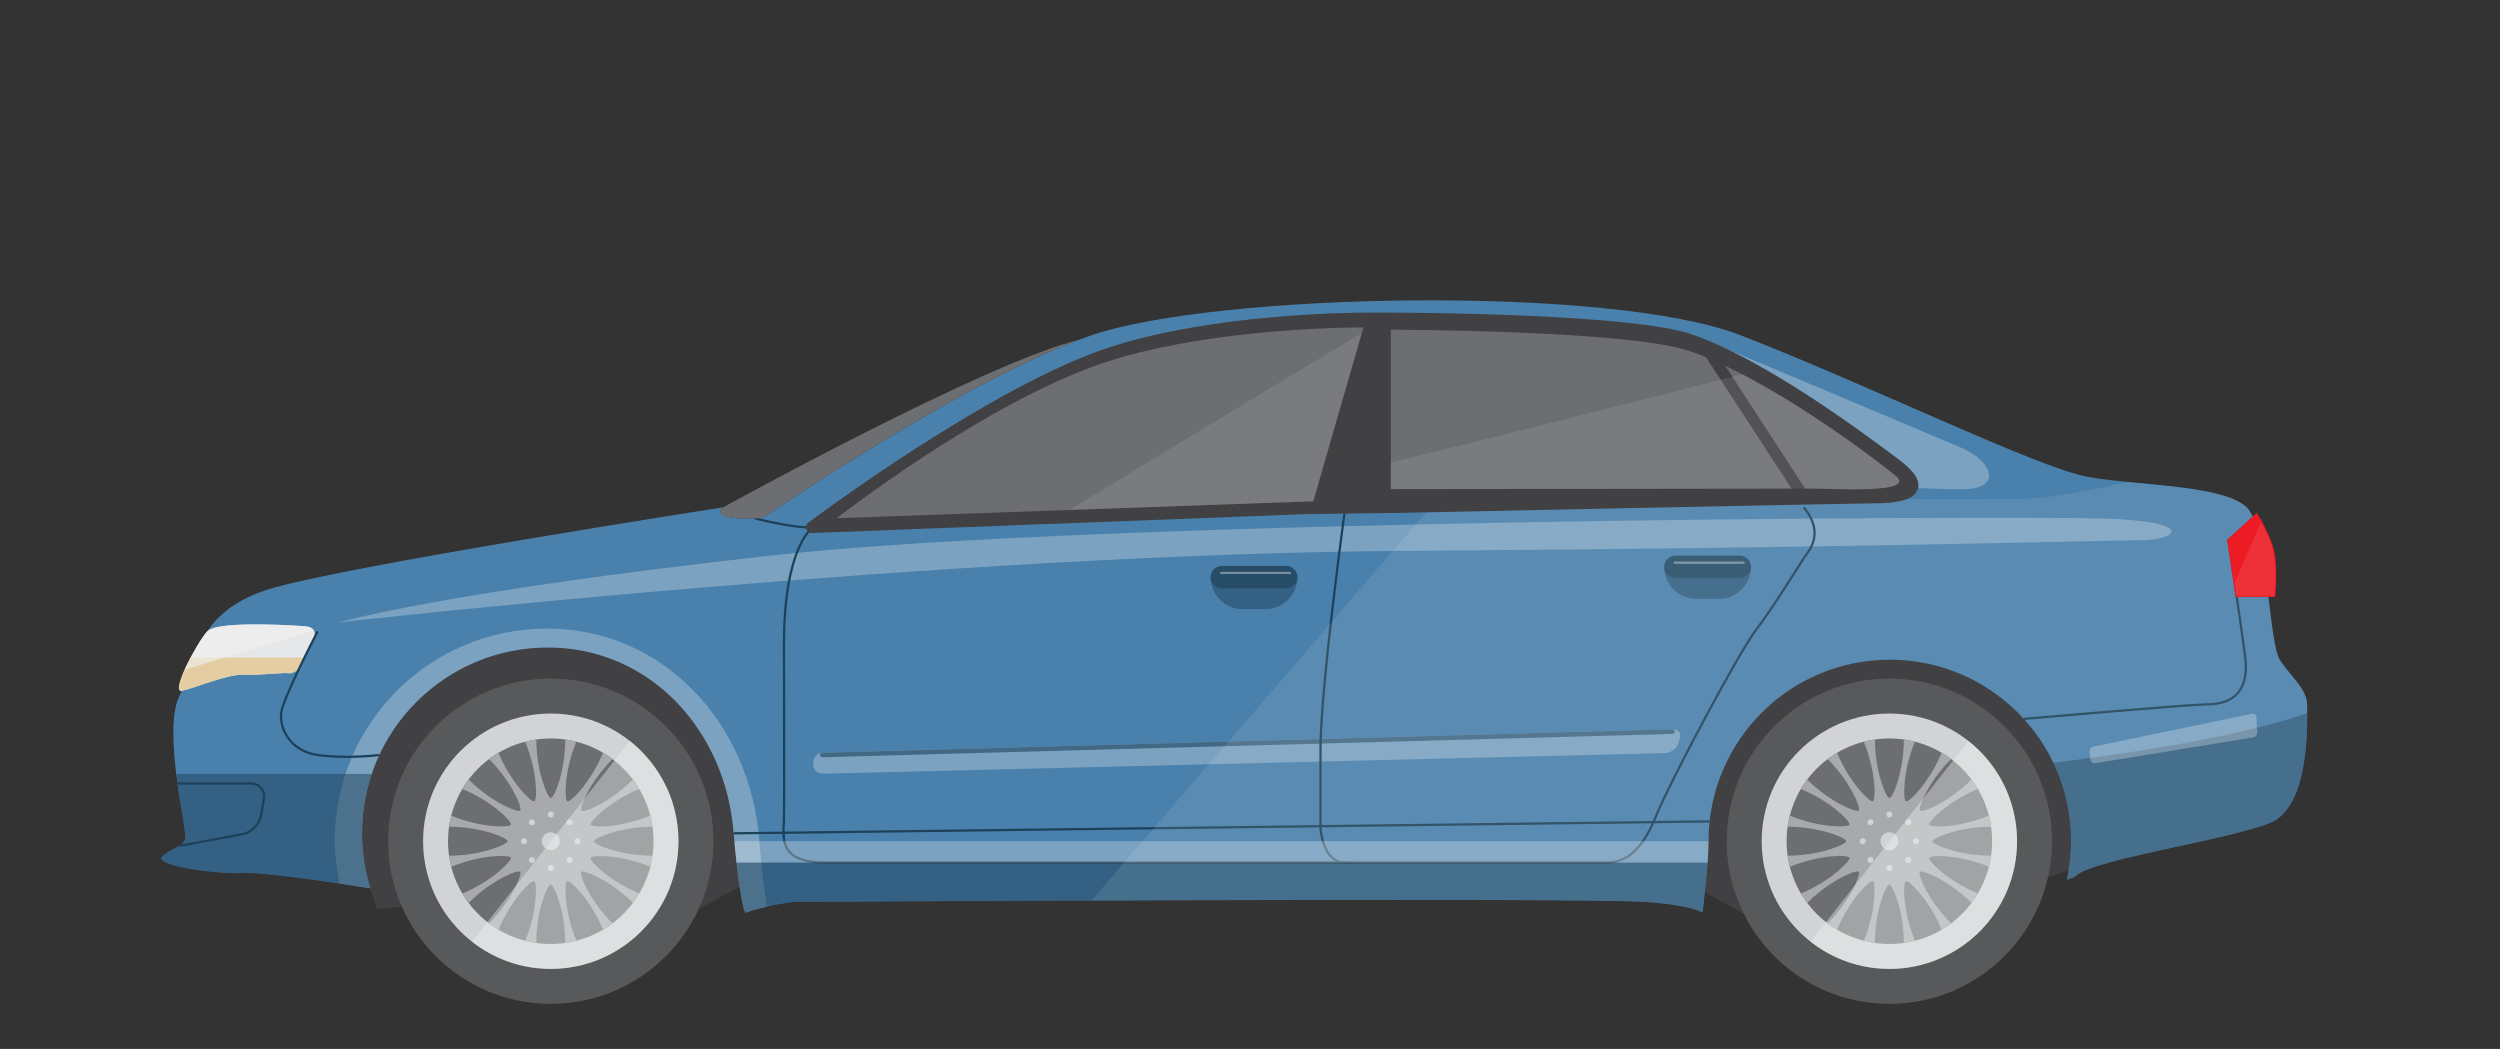 <?xml version="1.0" encoding="utf-8"?>
<!-- Generator: Adobe Illustrator 16.0.0, SVG Export Plug-In . SVG Version: 6.00 Build 0)  -->
<!DOCTYPE svg PUBLIC "-//W3C//DTD SVG 1.1//EN" "http://www.w3.org/Graphics/SVG/1.1/DTD/svg11.dtd">
<svg version="1.1" id="Layer_1" xmlns="http://www.w3.org/2000/svg" xmlns:xlink="http://www.w3.org/1999/xlink" x="0px" y="0px"
	 width="572px" height="240px" viewBox="0 0 572 240" enable-background="new 0 0 572 240" xml:space="preserve">
<rect x="0" y="0" width="572" height="240" fill="#333333" stroke="none"/>
<g>
	<polygon fill="#414042" points="79.367,197.898 84.739,203.293 86.212,207.956 92.862,207.314 159.858,207.966 172.692,200.991 
		385.074,201.268 403.071,211.425 466.979,201.268 477.958,197.477 471.412,138.755 105.973,133.362 72.013,174.791 	"/>
	<path fill="#4981AC" d="M527.88,161.39c0-3.833-3.833-6.621-6.272-10.456c-2.442-3.834-2.788-28.229-6.971-34.153
		c-4.184-5.925-25.44-5.576-36.942-7.667c-11.502-2.093-49.838-20.911-79.46-32.414c-29.623-11.5-119.888-9.756-148.464,0
		c-28.58,9.759-75.279,41.823-75.279,41.823c-13.244,0.698-9.062-2.44-9.062-2.44s-87.825,13.591-104.204,18.82
		c-16.38,5.228-16.381,16.38-20.215,24.396c-3.834,8.015,1.743,30.32,1.394,32.411c-0.348,2.092-2.787,2.091-5.228,4.184
		c-2.439,2.091,12.547,4.18,18.122,3.833c5.578-0.349,29.276,3.483,29.276,3.483l0.163,0.083c-1.238-3.991-1.906-8.232-1.906-12.63
		c0-23.48,19.036-42.518,42.518-42.518c23.481,0,40.747,19.103,42.519,42.518c0.667,8.81,2.144,18.355,2.787,18.124
		c4.88-1.742,10.804-2.44,10.804-2.44s178.785-1.038,194.817,0c10.765,0.698,13.243,2.44,13.243,2.44s1.395-10.666,1.395-16.379
		c0-22.905,18.567-41.474,41.473-41.474c22.905,0,41.472,18.569,41.472,41.474c0,3.041-0.336,6.002-0.958,8.859
		c1.037-0.285,1.726-0.566,2.003-0.844c3.834-3.833,35.548-8.365,44.61-12.199C528.577,184.392,527.88,165.224,527.88,161.39z"/>
	<path opacity="0.3" fill="#F1F2F2" d="M125.152,143.823c-26.831,0-48.579,21.75-48.579,48.58c0,2.713,0.581,6.674,1.115,9.746
		c3.997,0.593,6.888,1.061,6.888,1.061l0.163,0.083c-1.238-3.991-1.906-8.232-1.906-12.63c0-23.48,19.036-42.518,42.518-42.518
		c23.481,0,40.747,19.103,42.519,42.518c0.667,8.81,2.144,18.355,2.787,18.124c1.571-0.562,3.248-1.014,4.803-1.368
		c-0.65-4.026-1.321-9.64-1.728-15.016C171.708,165.648,151.982,143.823,125.152,143.823z"/>
	<path opacity="0.3" fill="#F1F2F2" d="M77.54,142.389c0,0,138.769-15.651,243.454-16.346
		c104.684-0.695,159.982-2.434,168.678-2.434c8.694,0,13.215-4.403-9.044-4.984c-22.257-0.582-228.498,0.115-303.967,8.462
		C101.19,135.435,77.54,142.389,77.54,142.389z"/>
	<g opacity="0.3">
		<path fill="#F1F2F2" d="M186.051,174.498c0-1.235,1.01-2.272,2.244-2.306l194.536-5.31c1.234-0.034,1.922,0.896,1.528,2.066
			l-0.396,1.177c-0.394,1.17-1.725,2.152-2.959,2.182l-192.71,4.718c-1.234,0.03-2.244-0.955-2.244-2.19V174.498z"/>
	</g>
	<g opacity="0.6">
		
			<line fill="none" stroke="#1E415A" stroke-width="1.043" stroke-linecap="round" stroke-miterlimit="10" x1="188.15" y1="172.741" x2="382.673" y2="167.393"/>
	</g>
	<path fill="none" stroke="#1E415A" stroke-width="0.522" stroke-miterlimit="10" d="M307.606,117.513c0,0-5.48,39.918-5.48,54.003
		s0,17.997,0,17.997s0.528,7.827,5.48,7.827c4.953,0,56.077,0,59.99,0s7.826-2.087,11.216-10.434
		c3.391-8.347,19.302-38.083,22.955-42.778c3.652-4.696,9.913-14.869,10.956-16.434c1.043-1.564,4.955-5.484,0-11.611"/>
	<path fill="none" stroke="#1E415A" stroke-width="0.522" stroke-miterlimit="10" d="M172.692,118.598
		c0,0,8.925,2.314,13.358,2.053"/>
	<path fill="none" stroke="#1E415A" stroke-width="0.522" stroke-miterlimit="10" d="M186.051,120.651c0,0-6.68,3.972-6.68,26.868
		c0,12,0.104,34.952,0,39.647c-0.102,4.695-1.406,10.173,9.549,10.173c10.956,0,121.031,0,121.031,0"/>
	<g>
		<path fill="#6D6E71" d="M165.072,116.441l0.358-0.358C165.43,116.083,165.242,116.225,165.072,116.441z"/>
		<path fill="#6D6E71" d="M174.492,118.523c0,0,43.637-29.96,72.36-40.772l0,0c-21.294,5.164-81.421,38.332-81.421,38.332
			l-0.358,0.358C164.44,117.243,164.057,119.073,174.492,118.523z"/>
	</g>
	
		<line fill="none" stroke="#1E415A" stroke-width="0.522" stroke-miterlimit="10" x1="167.87" y1="190.664" x2="391.156" y2="187.939"/>
	<path opacity="0.5" fill="#1E415A" d="M168.508,197.34c0.725,6.346,1.669,11.62,2.149,11.447c4.88-1.742,10.804-2.44,10.804-2.44
		s178.785-1.038,194.817,0c10.765,0.698,13.243,2.44,13.243,2.44s0.788-6.027,1.18-11.447H168.508z"/>
	<path opacity="0.5" fill="#1E415A" d="M474.907,200.424c3.834-3.833,35.548-8.365,44.61-12.199
		c8.081-3.418,8.4-19.031,8.375-25.086c-16.818,5.95-46.487,9.97-58.078,11.381c2.594,5.417,4.047,11.481,4.047,17.888
		c0,3.041-0.336,6.002-0.958,8.859C473.94,200.982,474.629,200.701,474.907,200.424z"/>
	<path fill="none" stroke="#1E415A" stroke-width="0.522" stroke-miterlimit="10" d="M463.047,164.479c0,0,38.102-3.31,41.579-3.31
		c3.478,0,10.435-0.695,9.043-11.129c-1.391-10.433-3.825-26.431-3.825-26.431l5.697-5.139"/>
	<g opacity="0.3">
		<path fill="#F1F2F2" d="M478.075,172.023c-0.064-0.542,0.32-1.076,0.855-1.187l36.309-7.517c0.535-0.111,0.996,0.245,1.024,0.79
			l0.181,3.453c0.029,0.545-0.389,1.063-0.927,1.152l-36.133,5.921c-0.539,0.088-1.032-0.283-1.097-0.825L478.075,172.023z"/>
	</g>
	<path opacity="0.3" fill="#F1F2F2" d="M390.916,192.47H168.016c0.144,1.646,0.31,3.292,0.492,4.871h222.193
		C390.828,195.576,390.914,193.877,390.916,192.47z"/>
	<path opacity="0.3" fill="#F1F2F2" d="M448.632,102.394c-5.547-2.377-38.113-16.061-53.469-22.51
		c15.501,7.446,32.925,20.513,39.297,25.292c2.18,1.634,4.952,4.061,4.388,6.489c3.907,0.174,7.394,0.293,9.785,0.304
		C458.479,112.009,455.936,105.523,448.632,102.394z"/>
	<path opacity="0.5" fill="#1E415A" d="M40.323,177.08c0.869,7.098,2.263,13.553,2.083,14.63c-0.348,2.092-2.787,2.091-5.228,4.184
		c-2.439,2.091,12.547,4.18,18.122,3.833c5.578-0.349,29.276,3.483,29.276,3.483l0.163,0.083c-1.238-3.991-1.906-8.232-1.906-12.63
		c0-4.75,0.792-9.316,2.229-13.583H40.323z"/>
	<g>
		<path fill="none" stroke="#1E415A" stroke-width="0.522" stroke-miterlimit="10" d="M41.036,193.535l14.481-2.682
			c1.975-0.366,3.869-2.285,4.209-4.264l0.642-3.735c0.34-1.979-1.024-3.599-3.033-3.599h-16.73"/>
	</g>
	<path fill="#E6E7E8" d="M69.628,143.269c0,0-19.793-1.505-22.233,1.206c-2.439,2.711-8.382,14.035-5.827,13.582
		c2.554-0.451,10.39-3.868,14.307-3.702c3.916,0.167,8.835-0.5,10.001-0.333c1.167,0.167,2.354-0.614,2.923-1.789
		c0.568-1.173,2.37-4.776,2.819-5.683C72.033,145.715,72.81,143.465,69.628,143.269z"/>
	<path opacity="0.5" fill="#1E415A" d="M296.855,132.067c0,4.018-3.287,7.304-7.304,7.304h-5.261c-4.018,0-7.305-3.286-7.305-7.304
		H296.855z"/>
	<g>
		<path fill="#264C68" d="M296.855,132.034c0,1.405-1.174,2.554-2.608,2.554h-14.653c-1.435,0-2.608-1.149-2.608-2.554
			s1.174-2.554,2.608-2.554h14.653C295.682,129.48,296.855,130.629,296.855,132.034z"/>
	</g>
	
		<line opacity="0.4" fill="#1E415A" stroke="#F1F2F2" stroke-width="0.522" stroke-linecap="round" stroke-miterlimit="10" x1="279.391" y1="131.091" x2="295.167" y2="131.091"/>
	<path opacity="0.5" fill="#1E415A" d="M400.636,129.711c0,4.017-3.287,7.304-7.304,7.304h-5.262c-4.016,0-7.303-3.287-7.303-7.304
		H400.636z"/>
	<g>
		<path fill="#264C68" d="M400.636,129.677c0,1.405-1.174,2.555-2.608,2.555h-14.653c-1.435,0-2.608-1.149-2.608-2.555
			s1.174-2.555,2.608-2.555h14.653C399.462,127.123,400.636,128.272,400.636,129.677z"/>
	</g>
	
		<line opacity="0.4" fill="#1E415A" stroke="#F1F2F2" stroke-width="0.522" stroke-linecap="round" stroke-miterlimit="10" x1="383.171" y1="128.734" x2="398.948" y2="128.734"/>
	<path opacity="0.1" fill="#F1F2F2" d="M328.993,114.13l-79.279,91.902c52.349-0.188,117.203-0.292,126.564,0.314
		c10.765,0.698,13.243,2.44,13.243,2.44s1.395-10.666,1.395-16.379c0-22.905,18.567-41.474,41.473-41.474
		c22.905,0,41.472,18.569,41.472,41.474c0,3.041-0.336,6.002-0.958,8.859c1.037-0.285,1.726-0.566,2.003-0.844
		c3.834-3.833,35.548-8.365,44.61-12.199c9.061-3.833,8.364-23.001,8.364-26.834c0-3.833-3.833-6.621-6.272-10.456
		c-2.442-3.834-2.788-28.229-6.971-34.153c-3.219-4.559-16.548-5.404-27.764-6.505c-9.859,2.226-18.559,3.783-23.827,3.854
		C443.763,114.393,328.993,114.13,328.993,114.13z"/>
	<path fill="#414042" d="M434.46,105.176c-7.504-5.627-30.337-22.753-47.307-28.656c-13.285-4.62-61.401-4.966-68.205-4.991
		l-0.002-0.002h-0.732c-0.001,0-0.002,0-0.002,0h-5.77l0,0c-4.601,0.014-34.775,0.387-57.922,7.713
		c-27.372,8.662-69.183,40.055-69.601,40.37c-0.456,0.345-0.635,0.943-0.444,1.479c0.186,0.521,0.679,0.868,1.228,0.868
		c0.017,0,0.035,0,0.051-0.001l112.813-4.315L318,117.368c0.071,0.01,0.139,0.021,0.211,0.021c0.009,0,0.018,0,0.027-0.002
		c1.054-0.02,105.418-2.212,109.875-2.212c6.721,0,9.913-0.971,10.671-3.249C439.623,109.411,436.717,106.869,434.46,105.176z"/>
	<path fill="#6D6E71" d="M191.441,118.565c0,0,34.953-27.301,62.429-35.997c24.865-7.869,58.081-7.652,58.081-7.652l-11.477,39.78
		L191.441,118.565z"/>
	<path fill="#6D6E71" d="M318.211,75.438v36.472c0,0,91.816-0.125,96.338-0.125s24.384,1.282,19.129-2.958
		c-9.474-7.646-30.955-22.902-46.953-28.466C372.768,75.506,318.211,75.438,318.211,75.438z"/>
	
		<line fill="none" stroke="#414042" stroke-width="2.608" stroke-miterlimit="10" x1="390.701" y1="79.884" x2="412.984" y2="114.13"/>
	<path opacity="0.1" fill="#F1F2F2" d="M244.675,116.678l55.799-1.98l11.096-38.462C290.678,88.705,263.057,105.479,244.675,116.678
		z"/>
	<path opacity="0.1" fill="#F1F2F2" d="M433.678,108.827c-7.258-5.857-21.562-16.178-35.051-23.188
		c-25.364,6.486-65.11,16.589-80.416,20.153v6.118c0,0,91.816-0.125,96.338-0.125S438.933,113.068,433.678,108.827z"/>
	<path fill="#E4CDA3" d="M43.605,150.462c-2.019,3.833-3.584,7.869-2.038,7.595c2.554-0.451,10.39-3.868,14.307-3.702
		c3.916,0.167,8.835-0.5,10.001-0.333c1.167,0.167,2.354-0.614,2.923-1.789c0.188-0.387,0.51-1.041,0.873-1.771H43.605z"/>
	<path fill="#ED1C24" stroke="#ED1C24" stroke-width="0.522" stroke-miterlimit="10" d="M520.333,136.322h-8.597l-1.892-12.713
		l6.442-5.875c0,0,3.578,5.571,4.047,9.793C520.802,131.75,520.333,136.322,520.333,136.322z"/>
	<path opacity="0.1" fill="#F1F2F2" d="M517.304,119.466l-6.007,13.915l0.438,2.941h8.597c0,0,0.469-4.572,0-8.795
		C520.025,124.773,518.398,121.447,517.304,119.466z"/>
	<path fill="none" stroke="#1E415A" stroke-width="0.522" stroke-miterlimit="10" d="M72.671,144.475
		c0,0-7.999,15.416-8.347,18.664c-0.346,3.248,1.74,8.654,8.347,9.603c6.609,0.948,14.116,0,14.116,0"/>
	<path opacity="0.6" fill="#F1F2F2" d="M71.823,144.283c-0.279-0.52-0.913-0.934-2.195-1.014c0,0-19.793-1.505-22.233,1.206
		c-1.325,1.473-3.681,5.484-5.15,8.771C48.735,151.255,63.219,146.826,71.823,144.283z"/>
	<g>
		<circle fill="#58595B" cx="432.286" cy="192.47" r="37.213"/>
		<circle fill="#D1D3D4" cx="432.285" cy="192.47" r="29.214"/>
		<circle fill="#6D6E71" cx="432.286" cy="192.47" r="23.509"/>
		<g>
			<path fill="#A7A9AC" d="M431.252,168.989c-0.141,0.006-0.28,0.015-0.421,0.022C430.972,169.003,431.111,168.996,431.252,168.989z
				"/>
			<path fill="#A7A9AC" d="M435.546,169.193c-0.417-0.059-0.838-0.105-1.263-0.141C434.707,169.09,435.129,169.134,435.546,169.193z
				"/>
			<path fill="#A7A9AC" d="M433.741,169.011c-0.14-0.008-0.281-0.017-0.422-0.022C433.46,168.996,433.601,169.003,433.741,169.011z"
				/>
			<path fill="#A7A9AC" d="M449.956,176.973c-0.338-0.383-0.681-0.76-1.042-1.121C449.278,176.217,449.623,176.592,449.956,176.973z
				"/>
			<path fill="#A7A9AC" d="M448.904,175.841c-0.361-0.357-0.735-0.702-1.118-1.038C448.167,175.137,448.542,175.48,448.904,175.841z
				"/>
			<path fill="#A7A9AC" d="M430.288,169.053c-0.423,0.036-0.843,0.082-1.261,0.141C429.444,169.134,429.865,169.09,430.288,169.053z
				"/>
			<path fill="#A7A9AC" d="M451.082,206.585c-0.301,0.403-0.622,0.795-0.951,1.18c2.85-3.321,4.787-7.442,5.427-11.985
				c-7.399-0.007-13.392-2.52-13.393-3.31c0-0.713,5.994-3.3,13.393-3.31c-0.64-4.541-2.578-8.663-5.426-11.983
				c0.33,0.386,0.649,0.777,0.95,1.178c-5.238,5.227-11.251,7.687-11.809,7.129c-0.505-0.505,1.903-6.571,7.129-11.811
				c0.399,0.301,0.792,0.62,1.174,0.949c-3.318-2.848-7.439-4.784-11.98-5.424c-0.009,7.401-2.521,13.392-3.309,13.392
				c-0.714,0-3.302-5.991-3.311-13.392c-4.545,0.641-8.672,2.583-11.995,5.436c0.39-0.333,0.785-0.656,1.188-0.958
				c5.228,5.237,7.688,11.25,7.13,11.809c-0.503,0.506-6.571-1.903-11.81-7.129c0.303-0.403,0.624-0.796,0.956-1.182
				c-2.852,3.32-4.791,7.444-5.431,11.987c7.399,0.009,13.392,2.521,13.392,3.31c0.002,0.715-5.993,3.303-13.392,3.31
				c0.641,4.547,2.582,8.673,5.435,11.994c-0.333-0.387-0.654-0.783-0.959-1.188c5.238-5.226,11.252-7.685,11.81-7.127
				c0.505,0.503-1.902,6.571-7.13,11.81c-0.402-0.305-0.794-0.624-1.182-0.955c3.643,3.128,8.253,5.156,13.323,5.578
				c-0.448-0.039-0.894-0.086-1.333-0.148c0.008-7.398,2.52-13.391,3.31-13.392c0.713-0.001,3.3,5.994,3.309,13.393
				c4.543-0.64,8.666-2.58,11.989-5.43c-0.388,0.33-0.781,0.649-1.183,0.954c-5.226-5.239-7.687-11.252-7.129-11.81
				C439.776,198.952,445.844,201.359,451.082,206.585z M455.055,198.311c-0.271,1.059-0.618,2.109-1.046,3.149
				c-0.431,1.038-0.931,2.026-1.484,2.967c-6.834-2.836-11.41-7.449-11.11-8.178C441.688,195.589,448.214,195.489,455.055,198.311z
				 M452.515,180.5c0.556,0.94,1.056,1.929,1.486,2.967c0.431,1.038,0.775,2.091,1.05,3.148c-6.838,2.826-13.335,2.799-13.639,2.071
				C441.138,188.028,445.684,183.341,452.515,180.5z M409.517,186.63c0.272-1.057,0.617-2.11,1.047-3.148
				c0.43-1.04,0.931-2.027,1.484-2.967c6.834,2.835,11.409,7.449,11.108,8.178C422.884,189.353,416.358,189.452,409.517,186.63z
				 M412.056,204.441c-0.556-0.94-1.055-1.928-1.486-2.966c-0.431-1.039-0.776-2.09-1.049-3.147
				c6.838-2.826,13.336-2.801,13.638-2.072C423.434,196.914,418.888,201.6,412.056,204.441z M426.445,215.239
				c-1.057-0.272-2.109-0.618-3.147-1.047c-1.039-0.43-2.026-0.929-2.968-1.483c2.837-6.834,7.45-11.411,8.178-11.109
				C429.168,201.872,429.268,208.399,426.445,215.239z M428.502,183.343c-0.659,0.276-5.346-4.27-8.188-11.103
				c0.941-0.555,1.929-1.054,2.967-1.486c1.038-0.43,2.09-0.774,3.147-1.05C429.256,176.545,429.23,183.041,428.502,183.343z
				 M444.258,212.7c-0.943,0.558-1.93,1.056-2.968,1.486c-1.039,0.431-2.09,0.775-3.148,1.049c-2.825-6.838-2.8-13.336-2.07-13.639
				C436.729,201.323,441.414,205.868,444.258,212.7z M436.063,183.341c-0.659-0.272-0.759-6.8,2.063-13.639
				c1.057,0.271,2.109,0.617,3.148,1.046c1.04,0.43,2.026,0.931,2.968,1.484C441.405,179.067,436.792,183.643,436.063,183.341z"/>
			<path fill="#A7A9AC" d="M430.814,215.928c0.15,0.01,0.301,0.019,0.454,0.025C431.115,215.946,430.964,215.938,430.814,215.928z"
				/>
			<path fill="#A7A9AC" d="M455.746,193.927c0.008-0.142,0.018-0.283,0.023-0.424C455.762,193.644,455.754,193.786,455.746,193.927z
				"/>
			<path fill="#A7A9AC" d="M434.283,215.889c0.431-0.037,0.858-0.082,1.282-0.144C435.141,215.807,434.714,215.852,434.283,215.889z
				"/>
			<path fill="#A7A9AC" d="M433.307,215.953c0.148-0.007,0.295-0.016,0.442-0.025C433.602,215.938,433.456,215.946,433.307,215.953z
				"/>
			<path fill="#A7A9AC" d="M432.287,215.979c-0.025,0-0.05-0.002-0.074-0.002C432.237,215.978,432.261,215.979,432.287,215.979
				c0.024,0,0.048-0.002,0.073-0.002C432.335,215.978,432.311,215.979,432.287,215.979z"/>
			<path fill="#A7A9AC" d="M408.869,194.468c0.036,0.431,0.083,0.858,0.142,1.282C408.951,195.326,408.905,194.898,408.869,194.468z
				"/>
			<path fill="#A7A9AC" d="M408.802,191.455c0.008-0.155,0.016-0.307,0.027-0.461C408.818,191.147,408.81,191.299,408.802,191.455z"
				/>
			<path fill="#A7A9AC" d="M408.803,193.492c0.007,0.147,0.014,0.294,0.024,0.441C408.817,193.787,408.81,193.64,408.803,193.492z"
				/>
			<path fill="#A7A9AC" d="M448.908,209.094c-0.367,0.366-0.745,0.714-1.129,1.051c0.771-0.679,1.499-1.406,2.178-2.179
				C449.621,208.35,449.274,208.728,448.908,209.094z"/>
			<path fill="#A7A9AC" d="M415.662,209.094c-0.368-0.368-0.717-0.749-1.055-1.138c0.681,0.777,1.411,1.508,2.187,2.189
				C416.41,209.809,416.03,209.46,415.662,209.094z"/>
			<path fill="#A7A9AC" d="M455.702,190.456c-0.035-0.417-0.081-0.83-0.137-1.241C455.622,189.626,455.666,190.042,455.702,190.456z
				"/>
			<path fill="#A7A9AC" d="M455.769,191.434c-0.005-0.137-0.014-0.273-0.023-0.41C455.754,191.161,455.762,191.297,455.769,191.434z
				"/>
			<path fill="#A7A9AC" d="M455.562,195.75c0.058-0.424,0.105-0.851,0.141-1.283C455.666,194.899,455.621,195.328,455.562,195.75z"
				/>
			<path fill="#A7A9AC" d="M415.662,175.848c0.369-0.369,0.75-0.717,1.137-1.058c-0.776,0.682-1.506,1.413-2.189,2.188
				C414.949,176.594,415.296,176.215,415.662,175.848z"/>
			<path fill="#A7A9AC" d="M408.866,190.5c0.037-0.44,0.084-0.879,0.145-1.313C408.95,189.622,408.903,190.059,408.866,190.5z"/>
			<path fill="#A7A9AC" d="M408.778,192.47c0-0.024,0.001-0.05,0.001-0.073C408.779,192.42,408.778,192.445,408.778,192.47
				c0,0.027,0.001,0.049,0.001,0.074C408.779,192.521,408.778,192.497,408.778,192.47z"/>
		</g>
		<circle fill="#D1D3D4" cx="432.287" cy="192.47" r="2.038"/>
		<circle fill="#D1D3D4" cx="432.286" cy="186.359" r="0.684"/>
		<circle fill="#D1D3D4" cx="436.608" cy="188.149" r="0.684"/>
		<circle fill="#D1D3D4" cx="438.397" cy="192.471" r="0.683"/>
		<circle fill="#D1D3D4" cx="436.607" cy="196.793" r="0.684"/>
		<circle fill="#D1D3D4" cx="432.285" cy="198.583" r="0.684"/>
		<circle fill="#D1D3D4" cx="427.965" cy="196.793" r="0.684"/>
		<circle fill="#D1D3D4" cx="426.175" cy="192.47" r="0.684"/>
		<circle fill="#D1D3D4" cx="427.965" cy="188.149" r="0.684"/>
		<path opacity="0.4" fill="#F1F2F2" d="M450.371,169.537l-36.109,45.917c4.965,3.899,11.222,6.23,18.025,6.23
			c16.134,0,29.213-13.079,29.213-29.215C461.5,183.167,457.146,174.885,450.371,169.537z"/>
	</g>
	<g>
		<circle fill="#58595B" cx="126.016" cy="192.47" r="37.214"/>
		<circle fill="#D1D3D4" cx="126.015" cy="192.47" r="29.214"/>
		<circle fill="#6D6E71" cx="126.016" cy="192.47" r="23.508"/>
		<g>
			<path fill="#A7A9AC" d="M124.982,168.989c-0.141,0.006-0.281,0.015-0.422,0.022C124.701,169.003,124.841,168.996,124.982,168.989
				z"/>
			<path fill="#A7A9AC" d="M129.276,169.193c-0.417-0.059-0.837-0.105-1.261-0.141C128.438,169.09,128.859,169.134,129.276,169.193z
				"/>
			<path fill="#A7A9AC" d="M127.471,169.011c-0.14-0.008-0.281-0.017-0.423-0.022C127.19,168.996,127.331,169.003,127.471,169.011z"
				/>
			<path fill="#A7A9AC" d="M143.686,176.973c-0.338-0.383-0.681-0.76-1.042-1.121C143.007,176.217,143.352,176.592,143.686,176.973z
				"/>
			<path fill="#A7A9AC" d="M142.635,175.841c-0.362-0.357-0.738-0.702-1.12-1.038C141.896,175.137,142.271,175.48,142.635,175.841z"
				/>
			<path fill="#A7A9AC" d="M124.017,169.053c-0.422,0.036-0.844,0.082-1.26,0.141C123.173,169.134,123.595,169.09,124.017,169.053z"
				/>
			<path fill="#A7A9AC" d="M144.812,206.585c-0.301,0.403-0.621,0.795-0.952,1.18c2.85-3.321,4.788-7.442,5.429-11.985
				c-7.402-0.007-13.394-2.52-13.395-3.31c0-0.713,5.993-3.3,13.395-3.31c-0.642-4.541-2.579-8.663-5.428-11.983
				c0.331,0.386,0.649,0.777,0.951,1.178c-5.238,5.227-11.252,7.687-11.809,7.129c-0.505-0.505,1.903-6.571,7.128-11.811
				c0.4,0.301,0.791,0.62,1.176,0.949c-3.319-2.848-7.441-4.784-11.981-5.424c-0.009,7.401-2.522,13.392-3.31,13.392
				c-0.714,0-3.302-5.991-3.311-13.392c-4.545,0.641-8.671,2.583-11.994,5.436c0.39-0.333,0.783-0.656,1.188-0.958
				c5.228,5.237,7.687,11.25,7.13,11.809c-0.504,0.506-6.572-1.903-11.81-7.129c0.302-0.403,0.624-0.796,0.955-1.182
				c-2.853,3.32-4.792,7.444-5.431,11.987c7.4,0.009,13.392,2.521,13.392,3.31c0.001,0.715-5.992,3.303-13.392,3.31
				c0.64,4.547,2.582,8.673,5.435,11.994c-0.334-0.387-0.654-0.783-0.959-1.188c5.237-5.226,11.251-7.685,11.81-7.127
				c0.506,0.503-1.903,6.571-7.13,11.81c-0.402-0.305-0.796-0.624-1.183-0.955c3.644,3.128,8.254,5.156,13.324,5.578
				c-0.448-0.039-0.894-0.086-1.333-0.148c0.007-7.398,2.52-13.391,3.309-13.392c0.713-0.001,3.301,5.994,3.309,13.393
				c4.544-0.64,8.666-2.58,11.989-5.43c-0.388,0.33-0.78,0.649-1.183,0.954c-5.225-5.239-7.686-11.252-7.128-11.81
				C133.506,198.952,139.574,201.359,144.812,206.585z M148.784,198.311c-0.271,1.059-0.617,2.109-1.045,3.149
				c-0.431,1.038-0.931,2.026-1.485,2.967c-6.835-2.836-11.411-7.449-11.11-8.178C135.417,195.589,141.943,195.489,148.784,198.311z
				 M146.244,180.5c0.557,0.94,1.057,1.929,1.487,2.967c0.43,1.038,0.775,2.091,1.05,3.148c-6.84,2.826-13.336,2.799-13.639,2.071
				C134.868,188.028,139.414,183.341,146.244,180.5z M103.246,186.63c0.272-1.057,0.618-2.11,1.049-3.148
				c0.428-1.04,0.928-2.027,1.482-2.967c6.835,2.835,11.411,7.449,11.109,8.178C116.615,189.353,110.088,189.452,103.246,186.63z
				 M105.787,204.441c-0.557-0.94-1.056-1.928-1.486-2.966c-0.431-1.039-0.776-2.09-1.05-3.147
				c6.839-2.826,13.336-2.801,13.639-2.072C117.164,196.914,112.618,201.6,105.787,204.441z M120.175,215.239
				c-1.058-0.272-2.109-0.618-3.147-1.047c-1.038-0.43-2.026-0.929-2.968-1.483c2.837-6.834,7.449-11.411,8.179-11.109
				C122.898,201.872,122.998,208.399,120.175,215.239z M122.232,183.343c-0.66,0.276-5.346-4.27-8.186-11.103
				c0.939-0.555,1.927-1.054,2.966-1.486c1.037-0.43,2.089-0.774,3.146-1.05C122.986,176.545,122.96,183.041,122.232,183.343z
				 M137.987,212.7c-0.942,0.558-1.93,1.056-2.968,1.486c-1.039,0.431-2.091,0.775-3.148,1.049
				c-2.826-6.838-2.799-13.336-2.071-13.639C130.459,201.323,135.144,205.868,137.987,212.7z M129.792,183.341
				c-0.659-0.272-0.759-6.8,2.062-13.639c1.059,0.271,2.11,0.617,3.149,1.046c1.039,0.43,2.027,0.931,2.968,1.484
				C135.135,179.067,130.522,183.643,129.792,183.341z"/>
			<path fill="#A7A9AC" d="M124.544,215.928c0.151,0.01,0.301,0.019,0.454,0.025C124.845,215.946,124.695,215.938,124.544,215.928z"
				/>
			<path fill="#A7A9AC" d="M149.475,193.927c0.008-0.142,0.018-0.283,0.023-0.424C149.492,193.644,149.484,193.786,149.475,193.927z
				"/>
			<path fill="#A7A9AC" d="M128.013,215.889c0.43-0.037,0.857-0.082,1.281-0.144C128.871,215.807,128.443,215.852,128.013,215.889z"
				/>
			<path fill="#A7A9AC" d="M127.038,215.953c0.148-0.007,0.293-0.016,0.44-0.025C127.333,215.938,127.185,215.946,127.038,215.953z"
				/>
			<path fill="#A7A9AC" d="M126.016,215.979c-0.025,0-0.049-0.002-0.075-0.002C125.967,215.978,125.991,215.979,126.016,215.979
				c0.023,0,0.049-0.002,0.074-0.002C126.065,215.978,126.04,215.979,126.016,215.979z"/>
			<path fill="#A7A9AC" d="M102.599,194.468c0.036,0.431,0.083,0.858,0.142,1.282C102.681,195.326,102.635,194.898,102.599,194.468z
				"/>
			<path fill="#A7A9AC" d="M102.532,191.455c0.008-0.155,0.016-0.307,0.025-0.461C102.548,191.147,102.539,191.299,102.532,191.455z
				"/>
			<path fill="#A7A9AC" d="M102.533,193.492c0.005,0.147,0.015,0.294,0.024,0.441C102.548,193.787,102.54,193.64,102.533,193.492z"
				/>
			<path fill="#A7A9AC" d="M142.638,209.094c-0.367,0.366-0.745,0.714-1.129,1.051c0.773-0.679,1.5-1.406,2.178-2.179
				C143.351,208.35,143.005,208.728,142.638,209.094z"/>
			<path fill="#A7A9AC" d="M109.394,209.094c-0.369-0.368-0.718-0.749-1.058-1.138c0.681,0.777,1.412,1.508,2.188,2.189
				C110.139,209.809,109.76,209.46,109.394,209.094z"/>
			<path fill="#A7A9AC" d="M149.434,190.456c-0.038-0.417-0.082-0.83-0.139-1.241C149.352,189.626,149.396,190.042,149.434,190.456z
				"/>
			<path fill="#A7A9AC" d="M149.499,191.434c-0.006-0.137-0.015-0.273-0.023-0.41C149.484,191.161,149.492,191.297,149.499,191.434z
				"/>
			<path fill="#A7A9AC" d="M149.292,195.75c0.059-0.424,0.105-0.851,0.142-1.283C149.396,194.899,149.351,195.328,149.292,195.75z"
				/>
			<path fill="#A7A9AC" d="M109.394,175.848c0.368-0.369,0.75-0.717,1.136-1.058c-0.776,0.682-1.507,1.413-2.188,2.188
				C108.678,176.594,109.026,176.215,109.394,175.848z"/>
			<path fill="#A7A9AC" d="M102.596,190.5c0.037-0.44,0.084-0.879,0.145-1.313C102.68,189.622,102.632,190.059,102.596,190.5z"/>
			<path fill="#A7A9AC" d="M102.508,192.47c0-0.024,0.001-0.05,0.001-0.073C102.509,192.42,102.508,192.445,102.508,192.47
				c0,0.027,0.001,0.049,0.001,0.074C102.509,192.521,102.508,192.497,102.508,192.47z"/>
		</g>
		<circle fill="#D1D3D4" cx="126.016" cy="192.47" r="2.037"/>
		<circle fill="#D1D3D4" cx="126.015" cy="186.359" r="0.685"/>
		<circle fill="#D1D3D4" cx="130.338" cy="188.149" r="0.684"/>
		<circle fill="#D1D3D4" cx="132.127" cy="192.471" r="0.683"/>
		<circle fill="#D1D3D4" cx="130.336" cy="196.793" r="0.683"/>
		<circle fill="#D1D3D4" cx="126.015" cy="198.583" r="0.685"/>
		<circle fill="#D1D3D4" cx="121.695" cy="196.793" r="0.684"/>
		<circle fill="#D1D3D4" cx="119.904" cy="192.47" r="0.684"/>
		<circle fill="#D1D3D4" cx="121.695" cy="188.149" r="0.684"/>
		<path opacity="0.4" fill="#F1F2F2" d="M144.101,169.537l-36.109,45.917c4.966,3.899,11.221,6.23,18.024,6.23
			c16.134,0,29.213-13.079,29.213-29.215C155.229,183.167,150.876,174.885,144.101,169.537z"/>
	</g>
</g>
</svg>
